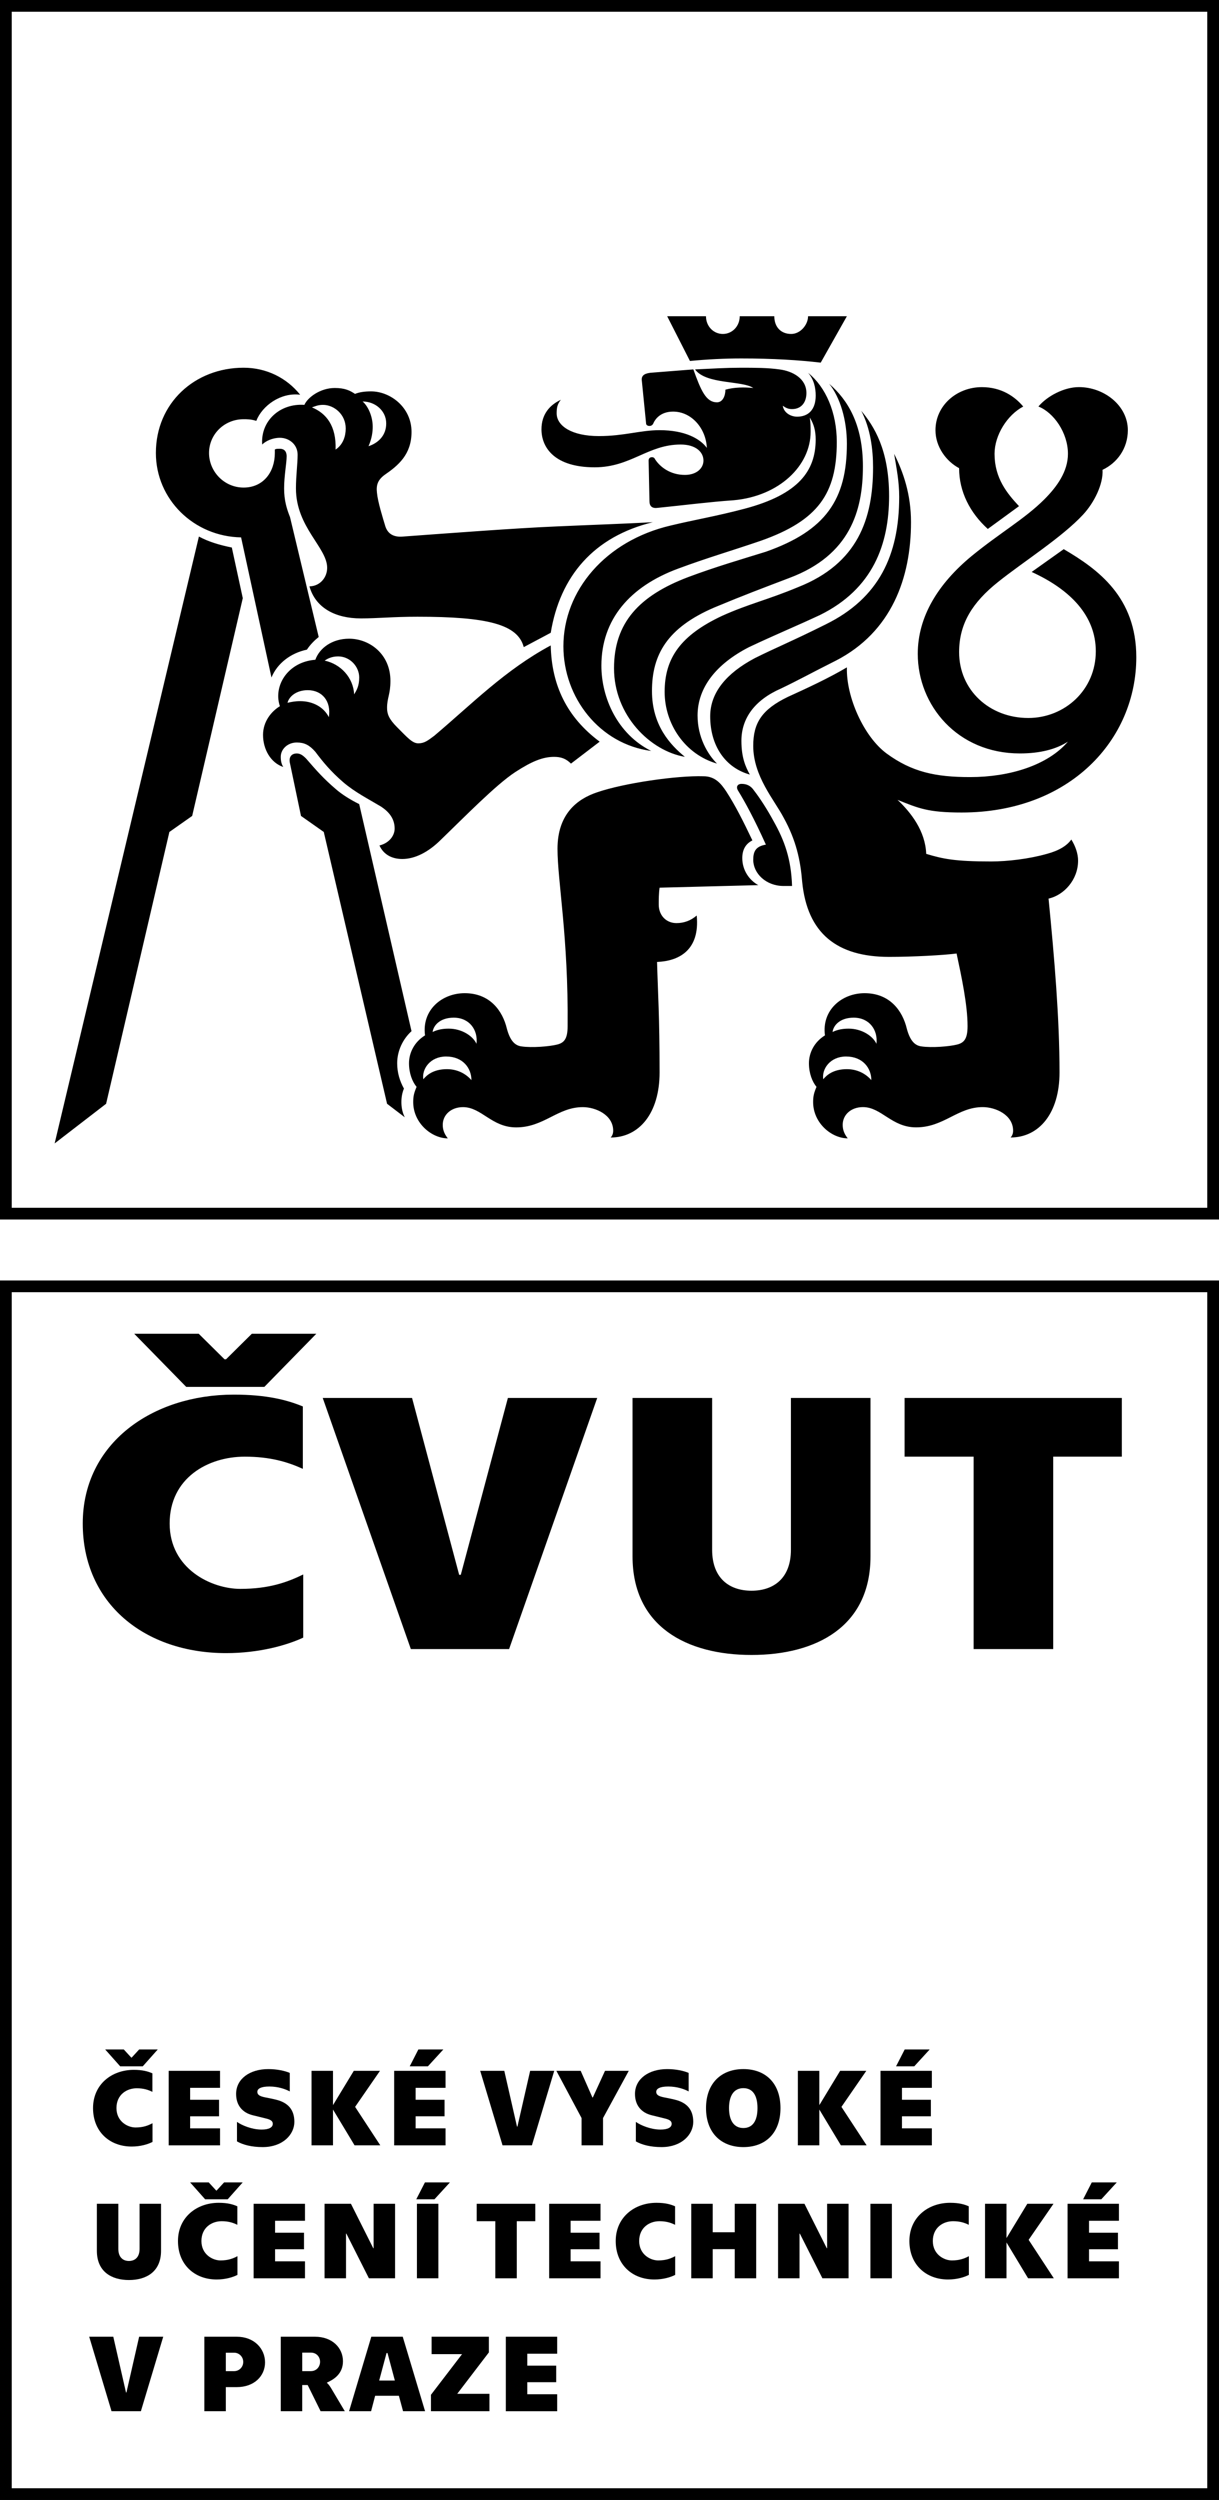 <?xml version="1.0" encoding="utf-8"?>
<!-- Generator: Adobe Illustrator 15.0.0, SVG Export Plug-In . SVG Version: 6.00 Build 0)  -->
<!DOCTYPE svg PUBLIC "-//W3C//DTD SVG 1.1//EN" "http://www.w3.org/Graphics/SVG/1.1/DTD/svg11.dtd">
<svg version="1.1" id="Layer_1" xmlns="http://www.w3.org/2000/svg" xmlns:xlink="http://www.w3.org/1999/xlink" x="0px" y="0px"
	 width="141.02px" height="289.094px" viewBox="0 0 141.02 289.094" enable-background="new 0 0 141.02 289.094"
	 xml:space="preserve">
<g>
	<g>
		<g>
			<path d="M141.02,289.09H0V148.07h141.02V289.09z M1.356,287.733h138.306V149.427H1.356V287.733z"/>
			<path d="M112.633,168.443v22.249h9.209v-22.249h7.937v-6.789h-25.131v6.789H112.633z M82.383,161.654h-9.208v18.319
				c0,8.113,6.249,11.401,13.765,11.401c7.515,0,13.764-3.288,13.764-11.401v-18.319h-9.207v17.551c0,3.288-1.974,4.74-4.557,4.74
				c-2.584,0-4.557-1.452-4.557-4.74V161.654z M47.528,190.692h11.367l10.194-29.038H58.755l-5.449,20.454h-0.187l-5.45-20.454
				H37.335L47.528,190.692z M9.573,176.173c0,9.267,7.187,14.988,16.582,14.988c3.805,0,6.999-0.896,8.924-1.792v-7.304
				c-1.832,0.897-3.945,1.667-7.279,1.667c-3.336,0-8.174-2.308-8.174-7.56s4.415-7.729,8.689-7.729
				c2.914,0,4.932,0.599,6.719,1.409v-7.216c-1.88-0.771-4.229-1.367-7.987-1.367C17.606,161.27,9.573,166.906,9.573,176.173"/>
		</g>
		<polygon points="15.528,154.23 21.542,160.375 30.581,160.375 36.594,154.23 29.134,154.23 26.149,157.184 25.974,157.184 
			22.989,154.23 		"/>
		<g>
			<path d="M141.02,141.02H0V0h141.02V141.02z M1.356,139.662h138.306V1.357H1.356V139.662z"/>
		</g>
		<g>
			<path d="M23.011,62.044c1.074,0.584,2.342,0.976,3.807,1.269l1.269,5.856l-5.856,25.183l-2.636,1.854l-7.32,31.431l-5.954,4.586
				L23.011,62.044z M27.891,62.141c-5.466-0.097-9.858-4.392-9.858-9.761c0-5.759,4.49-9.858,10.15-9.858
				c2.637,0,4.979,1.171,6.541,3.124c-2.246-0.293-4.393,1.268-5.076,3.025c-0.586-0.195-1.074-0.195-1.465-0.195
				c-2.244,0-4.001,1.757-4.001,3.904s1.757,4.001,4.001,4.001c2.246,0,3.612-1.756,3.612-4.001c0-0.097,0-0.293,0-0.39
				c0.099-0.097,0.292-0.097,0.585-0.097c0.391,0,0.781,0.194,0.781,0.878c0,0.78-0.293,2.245-0.293,3.709
				c0,1.366,0.293,2.342,0.684,3.318l3.318,13.861c-0.488,0.39-0.977,0.879-1.366,1.464c-1.854,0.39-3.417,1.561-4.099,3.221
				L27.891,62.141z M48.29,71.316c-2.83,0-4.587,0.195-6.539,0.195c-3.027,0-5.271-1.269-5.954-3.709c1.171,0,2.05-0.976,2.05-2.147
				c0-2.342-3.611-4.685-3.611-9.174c0-1.464,0.194-2.832,0.194-3.905c0-1.171-0.976-1.952-2.05-1.952
				c-0.877,0-1.658,0.391-2.049,0.781c-0.195-2.733,2.049-4.783,4.88-4.587c0.39-0.879,1.854-1.952,3.513-1.952
				c1.172,0,1.759,0.292,2.344,0.683c0.488-0.195,1.074-0.292,1.854-0.292c2.245,0,4.686,1.854,4.686,4.685
				c0,2.635-1.562,3.904-3.124,4.978c-0.78,0.585-0.977,1.171-0.877,2.05c0.097,1.073,0.682,2.927,0.975,3.904
				c0.293,0.878,0.977,1.269,2.05,1.171c5.368-0.39,13.079-0.977,17.765-1.171c4.393-0.196,7.516-0.293,11.127-0.488
				c-6.832,1.66-10.736,6.247-11.811,12.786l-3.123,1.66C59.905,72.195,56.392,71.316,48.29,71.316z M43.898,97.768
				c1.171-0.293,1.757-1.171,1.757-1.953c0-1.171-0.684-1.952-1.562-2.536c-1.464-0.88-3.025-1.66-4.392-2.831
				c-1.464-1.269-2.342-2.343-3.222-3.514c-0.683-0.781-1.269-1.074-2.146-1.074c-1.074,0-1.855,0.782-1.855,1.659
				c0,0.488,0.099,0.878,0.293,1.172c-1.464-0.488-2.342-2.049-2.342-3.71c0-1.561,0.977-2.732,1.951-3.318
				c-0.097-0.293-0.195-0.684-0.195-1.17c0-2.051,1.66-4.003,4.295-4.199c0.488-1.364,1.953-2.438,3.904-2.438
				c2.344,0,4.783,1.757,4.783,4.88c0,1.562-0.39,1.952-0.39,3.123c0,0.684,0.194,1.27,1.171,2.244
				c1.171,1.172,1.756,1.855,2.439,1.855s1.074-0.293,1.855-0.878c4.393-3.71,8.199-7.614,13.469-10.444
				c0.098,4.589,1.855,8.296,5.662,11.128l-3.32,2.537c-0.584-0.586-1.171-0.781-1.951-0.781c-1.27,0-2.537,0.488-4.489,1.757
				c-2.245,1.464-5.954,5.271-8.589,7.809c-1.465,1.464-3.027,2.245-4.491,2.245C45.362,99.329,44.386,98.841,43.898,97.768z
				 M35.601,79.808c-1.268,0-2.146,0.685-2.342,1.465c0.391-0.098,0.879-0.195,1.465-0.195c1.465,0,2.732,0.682,3.318,1.854
				C38.334,81.077,37.261,79.808,35.601,79.808z M44.777,127.636l-7.321-31.431l-2.636-1.854L33.552,88.3
				c-0.195-0.781,0.195-1.172,0.781-1.172c0.391,0,0.684,0.195,1.074,0.586c1.268,1.465,2.049,2.343,3.416,3.515
				c0.78,0.683,1.756,1.269,2.732,1.757l6.052,26.256c-0.977,0.879-1.659,2.244-1.659,3.709c0,1.073,0.293,2.05,0.781,2.927
				c-0.196,0.489-0.293,0.978-0.293,1.562c0,0.586,0.097,1.171,0.39,1.758L44.777,127.636z M39.994,49.55
				c0-1.659-1.367-2.733-2.635-2.733c-0.587,0-0.978,0.194-1.271,0.292c1.66,0.683,2.832,2.147,2.734,4.88
				C39.701,51.404,39.994,50.429,39.994,49.55z M41.556,78.344c0-1.269-1.073-2.44-2.44-2.44c-0.781,0-1.269,0.293-1.562,0.488
				c1.854,0.391,3.318,1.952,3.416,3.904C41.263,79.808,41.556,79.32,41.556,78.344z M44.679,48.964c0-1.464-1.27-2.537-2.732-2.537
				c0.586,0.488,1.171,1.659,1.171,2.928c0,0.586-0.099,1.367-0.488,2.246C43.8,51.209,44.679,50.332,44.679,48.964z
				 M47.802,127.439c0-0.683,0.099-1.073,0.391-1.757c-0.488-0.586-0.879-1.561-0.879-2.732c0-1.171,0.587-2.44,1.855-3.222
				c-0.391-2.928,1.952-4.88,4.588-4.88c2.928,0,4.392,2.05,4.879,4.1c0.391,1.463,0.978,1.952,1.66,2.05
				c1.27,0.194,3.318,0,4.1-0.196c0.878-0.194,1.269-0.682,1.269-2.146c0.097-10.249-1.171-16.788-1.171-20.499
				c0-4.001,2.245-5.759,4.587-6.539c3.123-1.073,9.273-1.952,12.299-1.854c1.367,0,2.05,0.878,2.636,1.755
				c1.074,1.661,1.951,3.417,3.025,5.663c-0.781,0.391-1.171,1.073-1.171,2.049c0,1.367,0.78,2.538,1.854,3.123l-11.42,0.294
				c-0.099,0.683-0.099,1.366-0.099,1.952c0,1.269,0.879,2.146,2.051,2.146c0.879,0,1.659-0.293,2.343-0.878
				c0.39,4.001-2.051,5.271-4.588,5.369c0.098,3.61,0.293,6.246,0.293,12.785c0,4.686-2.343,7.517-5.662,7.517
				c0.196-0.196,0.295-0.488,0.295-0.781c0-1.854-2.051-2.733-3.515-2.733c-2.929,0-4.491,2.343-7.712,2.343
				c-2.83,0-4.002-2.343-6.148-2.343c-1.366,0-2.344,0.879-2.344,2.05c0,0.586,0.196,1.074,0.587,1.562
				C49.95,131.637,47.802,129.881,47.802,127.439z M51.608,122.17c-1.854,0-2.83,1.463-2.635,2.634
				c0.391-0.487,1.172-1.171,2.732-1.171c1.27,0,2.245,0.586,2.832,1.27C54.538,123.535,53.562,122.17,51.608,122.17z
				 M52.487,117.679c-1.561,0-2.342,0.879-2.44,1.659c0.391-0.194,0.978-0.39,1.854-0.39c1.562,0,2.831,0.879,3.221,1.757
				C55.318,119.144,54.341,117.679,52.487,117.679z M65.177,74.732c0-6.441,4.879-12.201,12.396-13.958
				c2.831-0.683,5.271-1.074,8.59-1.953c6.247-1.66,8.199-4.392,8.199-8.003c0-0.976-0.196-1.757-0.684-2.538
				c0.098,0.585,0.098,1.073,0.098,1.66c0,3.904-3.611,7.418-8.882,7.906c-2.832,0.195-5.857,0.585-8.785,0.878
				c-0.684,0.098-0.976-0.194-0.976-0.781l-0.099-4.685c0-0.194,0.099-0.391,0.391-0.391c0.195,0,0.293,0.098,0.39,0.293
				c0.588,0.877,1.758,1.757,3.417,1.757c1.367,0,2.147-0.781,2.147-1.66c0-0.976-0.879-1.854-2.635-1.854
				c-3.808,0-5.759,2.635-9.956,2.635c-4.588,0-6.149-2.244-6.149-4.392c0-1.756,0.976-2.83,2.244-3.417
				c-0.39,0.489-0.487,0.879-0.487,1.562c0,1.465,1.757,2.636,4.88,2.636c2.928,0,4.784-0.684,7.028-0.684
				c2.928,0,4.685,0.977,5.466,2.05c-0.098-2.245-1.757-4.197-3.904-4.197c-1.463,0-2.051,0.878-2.245,1.269
				c-0.098,0.293-0.292,0.391-0.487,0.391c-0.196,0-0.392-0.097-0.392-0.293l-0.487-4.879c-0.098-0.586,0.195-0.879,0.977-0.977
				l4.978-0.391c0.878,2.441,1.464,3.807,2.733,3.807c0.682,0,0.976-0.78,0.976-1.464c1.074-0.292,2.147-0.292,3.221-0.194
				c-1.269-0.879-5.466-0.39-6.734-2.148c2.049-0.097,3.611-0.194,5.271-0.194s3.123,0,4.49,0.194
				c1.561,0.197,3.123,1.074,3.123,2.733c0,1.074-0.586,1.855-1.659,1.855c-0.39,0-0.684-0.097-1.074-0.391
				c0.097,0.781,0.879,1.269,1.659,1.269c1.27,0,2.148-0.781,2.148-2.439c0-0.878-0.196-1.855-0.879-2.636
				c2.05,1.659,3.318,4.587,3.318,8.004c0,5.954-2.147,9.078-8.784,11.419c-3.416,1.171-6.149,1.952-9.565,3.221
				c-5.563,2.05-8.883,5.857-8.883,11.226c0,3.709,1.854,7.906,5.76,9.858C69.374,86.054,65.177,80.687,65.177,74.732z
				 M71.033,77.271c0-5.272,2.928-8.396,8.589-10.542c3.124-1.171,6.149-2.05,8.979-2.929c6.931-2.439,9.371-6.05,9.371-12.494
				c0-2.733-0.782-5.368-2.051-6.929c2.147,1.854,3.905,4.685,3.905,9.565c0,5.076-1.465,10.249-8.492,12.884
				c-3.318,1.269-5.173,1.952-8.687,3.417c-5.466,2.343-7.224,5.466-7.224,9.662c0,4.002,2.147,6.247,3.807,7.613
				C75.23,86.836,71.033,82.736,71.033,77.271z M76.889,80.004c0-3.904,1.855-6.54,6.638-8.786c3.026-1.366,5.271-1.854,8.785-3.317
				c6.929-2.732,8.688-7.907,8.688-13.861c0-2.049-0.294-4.489-1.368-6.539c1.465,1.757,3.222,4.49,3.222,9.859
				c0,5.563-1.854,10.736-8.004,13.762c-2.929,1.367-4.88,2.148-8.199,3.709c-3.807,1.952-5.953,4.685-5.953,7.906
				c0,2.537,1.171,4.489,2.245,5.563C79.231,87.226,76.889,83.712,76.889,80.004z M85.771,41.449c-1.951,0-3.904,0.097-5.955,0.293
				l-2.634-5.174h4.489c0,1.171,0.879,2.05,1.951,2.05c1.074,0,1.952-0.879,1.952-2.05h4.002c0,1.27,0.782,2.05,1.953,2.05
				c1.073,0,1.952-1.074,1.952-2.05h4.49l-3.027,5.368C92.507,41.644,89.383,41.449,85.771,41.449z M82.159,82.833
				c0-2.732,1.855-4.978,5.174-6.733c2.343-1.171,4.295-1.953,8.199-3.904c6.148-3.026,8.491-8.005,8.491-14.739
				c0-1.757-0.292-3.22-0.586-4.979c1.074,2.148,1.953,4.685,1.953,7.907c0,6.442-2.246,12.688-8.687,16.007
				c-2.733,1.366-4.295,2.244-6.345,3.222c-3.124,1.365-4.588,3.514-4.588,6.051c0,1.952,0.487,3.026,0.976,3.904
				C83.917,88.787,82.159,86.25,82.159,82.833z M87.138,99.427c0-0.976,0.293-1.562,1.464-1.756
				c-1.366-3.027-2.439-4.979-3.221-6.248c-0.292-0.487,0-0.78,0.391-0.78c0.585,0,1.073,0.195,1.464,0.78
				c0.683,0.879,1.562,2.245,2.245,3.514c1.269,2.246,2.05,4.393,2.147,7.516H90.65C88.602,102.452,87.138,100.988,87.138,99.427z
				 M94.067,127.439c0-0.683,0.098-1.073,0.391-1.757c-0.487-0.586-0.877-1.561-0.877-2.732c0-1.171,0.584-2.44,1.854-3.222
				c-0.391-2.928,1.952-4.88,4.587-4.88c2.929,0,4.393,2.05,4.881,4.1c0.391,1.463,0.975,1.952,1.659,2.05
				c1.268,0.194,3.318,0,4.1-0.196c0.879-0.194,1.27-0.682,1.27-2.146c0-2.441-0.685-5.663-1.27-8.396
				c-1.464,0.196-5.076,0.391-7.809,0.391c-6.052,0-9.469-2.733-10.054-8.687c-0.195-2.439-0.684-4.782-2.148-7.419
				c-1.073-2.049-3.513-4.781-3.513-8.296c0-2.635,0.977-4.197,4.002-5.662c2.147-0.975,4.686-2.146,6.833-3.415
				c-0.098,3.415,1.952,8.003,4.587,9.955c2.928,2.147,5.66,2.733,9.663,2.733c4.587,0,8.979-1.366,11.322-4.099
				c-1.366,0.879-3.222,1.365-5.564,1.365c-7.221,0-11.81-5.563-11.81-11.517c0-4.295,2.343-8.102,6.247-11.323
				c3.22-2.635,6.149-4.295,8.394-6.539c1.464-1.465,2.733-3.222,2.733-5.272c0-2.439-1.66-4.782-3.416-5.466
				c0.976-1.171,2.927-2.245,4.686-2.245c2.927,0,5.659,2.147,5.659,4.978c0,2.148-1.267,3.807-2.927,4.588
				c0.098,1.659-0.977,3.807-2.245,5.172c-2.44,2.636-6.93,5.466-9.858,7.809s-4.489,4.783-4.489,8.101
				c0,4.393,3.513,7.614,8.004,7.614c4.196,0,7.809-3.222,7.809-7.711c0-4.101-2.929-7.125-7.418-9.176l3.707-2.635
				c4.004,2.342,8.396,5.564,8.396,12.494c0,9.565-7.711,17.959-20.205,17.959c-3.903,0-4.978-0.488-7.418-1.464
				c1.562,1.464,3.221,3.611,3.319,6.246c1.951,0.586,3.318,0.879,7.516,0.879c1.854,0,4.392-0.293,6.441-0.879
				c1.465-0.39,2.343-0.976,2.83-1.659c0.489,0.781,0.782,1.659,0.782,2.441c0,2.244-1.661,4.001-3.416,4.392
				c0.683,6.93,1.269,13.86,1.269,20.106c0,4.686-2.343,7.517-5.662,7.517c0.196-0.196,0.293-0.488,0.293-0.781
				c0-1.854-2.049-2.733-3.514-2.733c-2.927,0-4.489,2.343-7.711,2.343c-2.831,0-4.002-2.343-6.148-2.343
				c-1.368,0-2.343,0.879-2.343,2.05c0,0.586,0.194,1.074,0.585,1.562C96.215,131.637,94.067,129.881,94.067,127.439z
				 M97.875,122.17c-1.855,0-2.831,1.463-2.636,2.634c0.391-0.487,1.171-1.171,2.733-1.171c1.268,0,2.244,0.586,2.829,1.27
				C100.802,123.535,99.827,122.17,97.875,122.17z M98.753,117.679c-1.562,0-2.343,0.879-2.439,1.659
				c0.391-0.194,0.975-0.39,1.854-0.39c1.562,0,2.832,0.879,3.222,1.757C101.583,119.144,100.607,117.679,98.753,117.679z
				 M110.954,54.138c-1.465-0.781-2.734-2.44-2.734-4.393c0-2.83,2.441-4.978,5.369-4.978c2.246,0,3.807,1.074,4.783,2.245
				c-1.855,0.977-3.318,3.32-3.318,5.466c0,2.832,1.463,4.588,2.83,6.053l-3.611,2.635
				C112.223,59.311,110.954,56.871,110.954,54.138z"/>
		</g>
		<g>
			<path d="M10.763,243.772c0-2.749,2.166-4.423,4.713-4.423c1.014,0,1.647,0.178,2.154,0.406v2.141
				c-0.481-0.239-1.027-0.417-1.812-0.417c-1.153,0-2.345,0.734-2.345,2.293c0,1.558,1.305,2.242,2.205,2.242
				c0.899,0,1.47-0.228,1.964-0.494v2.166c-0.52,0.268-1.381,0.533-2.407,0.533C12.701,248.22,10.763,246.521,10.763,243.772z
				 M12.169,236.993h2.154l0.861,0.938h0.051l0.861-0.938h2.154l-1.736,1.951h-2.609L12.169,236.993z"/>
			<path d="M19.513,239.464h5.943v1.965h-3.46v1.381h3.345v1.912h-3.345v1.395h3.46v1.964h-5.943V239.464z"/>
			<path d="M27.415,247.625v-2.257c0.557,0.394,1.709,0.888,2.85,0.888c0.837,0,1.293-0.241,1.293-0.672
				c0-0.342-0.316-0.494-0.785-0.608c-0.558-0.14-0.9-0.216-1.547-0.38c-1.164-0.291-1.912-1.127-1.912-2.458
				c0-1.748,1.583-2.876,3.725-2.876c1.014,0,1.926,0.202,2.484,0.443v2.141c-0.432-0.24-1.307-0.57-2.357-0.57
				c-0.963,0-1.395,0.242-1.395,0.621c0,0.33,0.254,0.494,0.836,0.621c0.432,0.089,0.748,0.14,1.318,0.279
				c1.406,0.342,2.129,1.165,2.129,2.571c0,1.432-1.306,2.915-3.662,2.915C29.101,248.283,28.11,248.017,27.415,247.625z"/>
			<path d="M41.018,248.08l-2.496-4.143v4.143h-2.483v-8.616h2.483v3.967l2.407-3.967h3.029l-2.877,4.168l2.914,4.448H41.018z"/>
			<path d="M45.599,239.464h5.943v1.965h-3.459v1.381h3.344v1.912h-3.344v1.395h3.459v1.964h-5.943V239.464z M48.398,236.993h2.89
				l-1.787,1.951h-2.102L48.398,236.993z"/>
			<path d="M55.552,239.464h2.787l1.47,6.449h0.05l1.471-6.449h2.787l-2.584,8.616h-3.396L55.552,239.464z"/>
			<path d="M67.279,244.925l-2.914-5.461h2.812l1.356,3.079h0.049l1.408-3.079h2.749l-2.978,5.461v3.155h-2.483V244.925z"/>
			<path d="M73.559,247.625v-2.257c0.558,0.394,1.71,0.888,2.851,0.888c0.837,0,1.293-0.241,1.293-0.672
				c0-0.342-0.316-0.494-0.786-0.608c-0.558-0.14-0.899-0.216-1.545-0.38c-1.165-0.291-1.914-1.127-1.914-2.458
				c0-1.748,1.585-2.876,3.726-2.876c1.014,0,1.926,0.202,2.483,0.443v2.141c-0.432-0.24-1.306-0.57-2.356-0.57
				c-0.963,0-1.394,0.242-1.394,0.621c0,0.33,0.253,0.494,0.836,0.621c0.431,0.089,0.746,0.14,1.316,0.279
				c1.407,0.342,2.13,1.165,2.13,2.571c0,1.432-1.306,2.915-3.662,2.915C75.244,248.283,74.255,248.017,73.559,247.625z"/>
			<path d="M81.676,243.772c0-2.876,1.761-4.511,4.32-4.511c2.571,0,4.294,1.635,4.294,4.511c0,2.875-1.723,4.511-4.294,4.511
				C83.437,248.283,81.676,246.647,81.676,243.772z M87.63,243.772c0-1.42-0.519-2.306-1.634-2.306
				c-1.102,0-1.659,0.886-1.659,2.306c0,1.419,0.558,2.306,1.659,2.306C87.111,246.078,87.63,245.191,87.63,243.772z"/>
			<path d="M97.279,248.08l-2.495-4.143v4.143h-2.483v-8.616h2.483v3.967l2.406-3.967h3.028l-2.876,4.168l2.914,4.448H97.279z"/>
			<path d="M101.86,239.464h5.942v1.965h-3.458v1.381h3.344v1.912h-3.344v1.395h3.458v1.964h-5.942V239.464z M104.66,236.993h2.89
				l-1.786,1.951h-2.104L104.66,236.993z"/>
		</g>
		<g>
			<path d="M11.206,260.273v-5.436h2.483v5.207c0,0.976,0.532,1.407,1.229,1.407c0.696,0,1.229-0.432,1.229-1.407v-5.207h2.483
				v5.436c0,2.407-1.685,3.382-3.712,3.382C12.891,263.655,11.206,262.681,11.206,260.273z"/>
		</g>
		<g>
			<path d="M20.589,259.146c0-2.749,2.168-4.422,4.714-4.422c1.013,0,1.647,0.178,2.154,0.405v2.142
				c-0.482-0.241-1.026-0.419-1.812-0.419c-1.153,0-2.343,0.735-2.343,2.294c0,1.558,1.304,2.243,2.203,2.243
				c0.9,0,1.47-0.229,1.965-0.494v2.166c-0.52,0.267-1.382,0.532-2.408,0.532C22.528,263.593,20.589,261.896,20.589,259.146z
				 M21.996,252.367h2.153l0.861,0.938h0.051l0.861-0.938h2.154l-1.734,1.951h-2.611L21.996,252.367z"/>
		</g>
		<g>
			<path d="M29.341,254.838h5.941v1.965h-3.459v1.38h3.346v1.913h-3.346v1.395h3.459v1.963h-5.941V254.838z"/>
			<path d="M37.545,254.838h3.054l2.584,5.144h0.039v-5.144h2.482v8.615h-3.027l-2.609-5.169h-0.039v5.169h-2.483V254.838z"/>
			<path d="M49.158,252.367h2.889l-1.786,1.951h-2.104L49.158,252.367z M48.232,254.838h2.483v8.615h-2.483V254.838z"/>
			<path d="M57.3,256.852h-2.153v-2.014h6.778v2.014h-2.141v6.602H57.3V256.852z"/>
			<path d="M63.53,254.838h5.941v1.965h-3.458v1.38h3.345v1.913h-3.345v1.395h3.458v1.963H63.53V254.838z"/>
			<path d="M71.229,259.146c0-2.749,2.166-4.422,4.714-4.422c1.013,0,1.646,0.178,2.154,0.405v2.142
				c-0.482-0.241-1.027-0.419-1.813-0.419c-1.152,0-2.342,0.735-2.342,2.294c0,1.558,1.303,2.243,2.203,2.243
				c0.899,0,1.47-0.229,1.963-0.494v2.166c-0.52,0.267-1.38,0.532-2.407,0.532C73.167,263.593,71.229,261.896,71.229,259.146z"/>
			<path d="M82.45,254.838v3.294h2.547v-3.294h2.482v8.615h-2.482v-3.37H82.45v3.37h-2.483v-8.615H82.45z"/>
			<path d="M90.009,254.838h3.054l2.584,5.144h0.038v-5.144h2.483v8.615H95.14l-2.611-5.169h-0.037v5.169h-2.482V254.838z"/>
			<path d="M100.696,254.838h2.482v8.615h-2.482V254.838z"/>
			<path d="M105.203,259.146c0-2.749,2.168-4.422,4.713-4.422c1.015,0,1.648,0.178,2.154,0.405v2.142
				c-0.48-0.241-1.025-0.419-1.812-0.419c-1.153,0-2.344,0.735-2.344,2.294c0,1.558,1.306,2.243,2.204,2.243
				c0.899,0,1.471-0.229,1.965-0.494v2.166c-0.52,0.267-1.382,0.532-2.408,0.532C107.143,263.593,105.203,261.896,105.203,259.146z"
				/>
			<path d="M118.934,263.453l-2.497-4.143v4.143h-2.483v-8.615h2.483v3.966l2.408-3.966h3.028l-2.876,4.168l2.914,4.447H118.934z"/>
			<path d="M123.502,254.838h5.942v1.965h-3.459v1.38h3.345v1.913h-3.345v1.395h3.459v1.963h-5.942V254.838z M126.302,252.367h2.889
				l-1.786,1.951h-2.103L126.302,252.367z"/>
		</g>
		<g>
			<path d="M10.319,270.21h2.787l1.471,6.449h0.05l1.47-6.449h2.787l-2.585,8.616h-3.396L10.319,270.21z"/>
		</g>
		<g>
			<path d="M23.642,270.21h3.75c2.015,0,3.27,1.382,3.27,2.966s-1.255,2.862-3.27,2.862h-1.267v2.788h-2.483V270.21z
				 M27.101,274.189c0.545,0,1.038-0.444,1.038-1.065c0-0.607-0.493-1.064-1.038-1.064h-0.976v2.13H27.101z"/>
			<path d="M32.48,270.21h3.953c2.015,0,3.243,1.293,3.243,2.839c0,1.47-1.076,2.116-1.838,2.458l-0.012,0.05
				c0.114,0.076,0.316,0.33,0.481,0.609l1.583,2.66h-2.8l-1.495-3.027h-0.633v3.027H32.48V270.21z M35.965,274.189
				c0.671,0,1.063-0.533,1.063-1.078c0-0.544-0.393-1.063-1.063-1.063h-1.001v2.142H35.965z"/>
			<path d="M46.146,277.04h-2.748l-0.469,1.786h-2.547l2.572-8.616h3.636l2.585,8.616h-2.547L46.146,277.04z M45.679,275.279
				l-0.85-3.182h-0.113l-0.85,3.182H45.679z"/>
			<path d="M49.854,276.926l3.598-4.7h-3.521v-2.016h6.625v1.812l-3.66,4.789h3.725v2.015h-6.766V276.926z"/>
			<path d="M58.517,270.21h5.94v1.965h-3.458v1.381h3.345v1.913h-3.345v1.394h3.458v1.964h-5.94V270.21z"/>
		</g>
	</g>
</g>
</svg>
